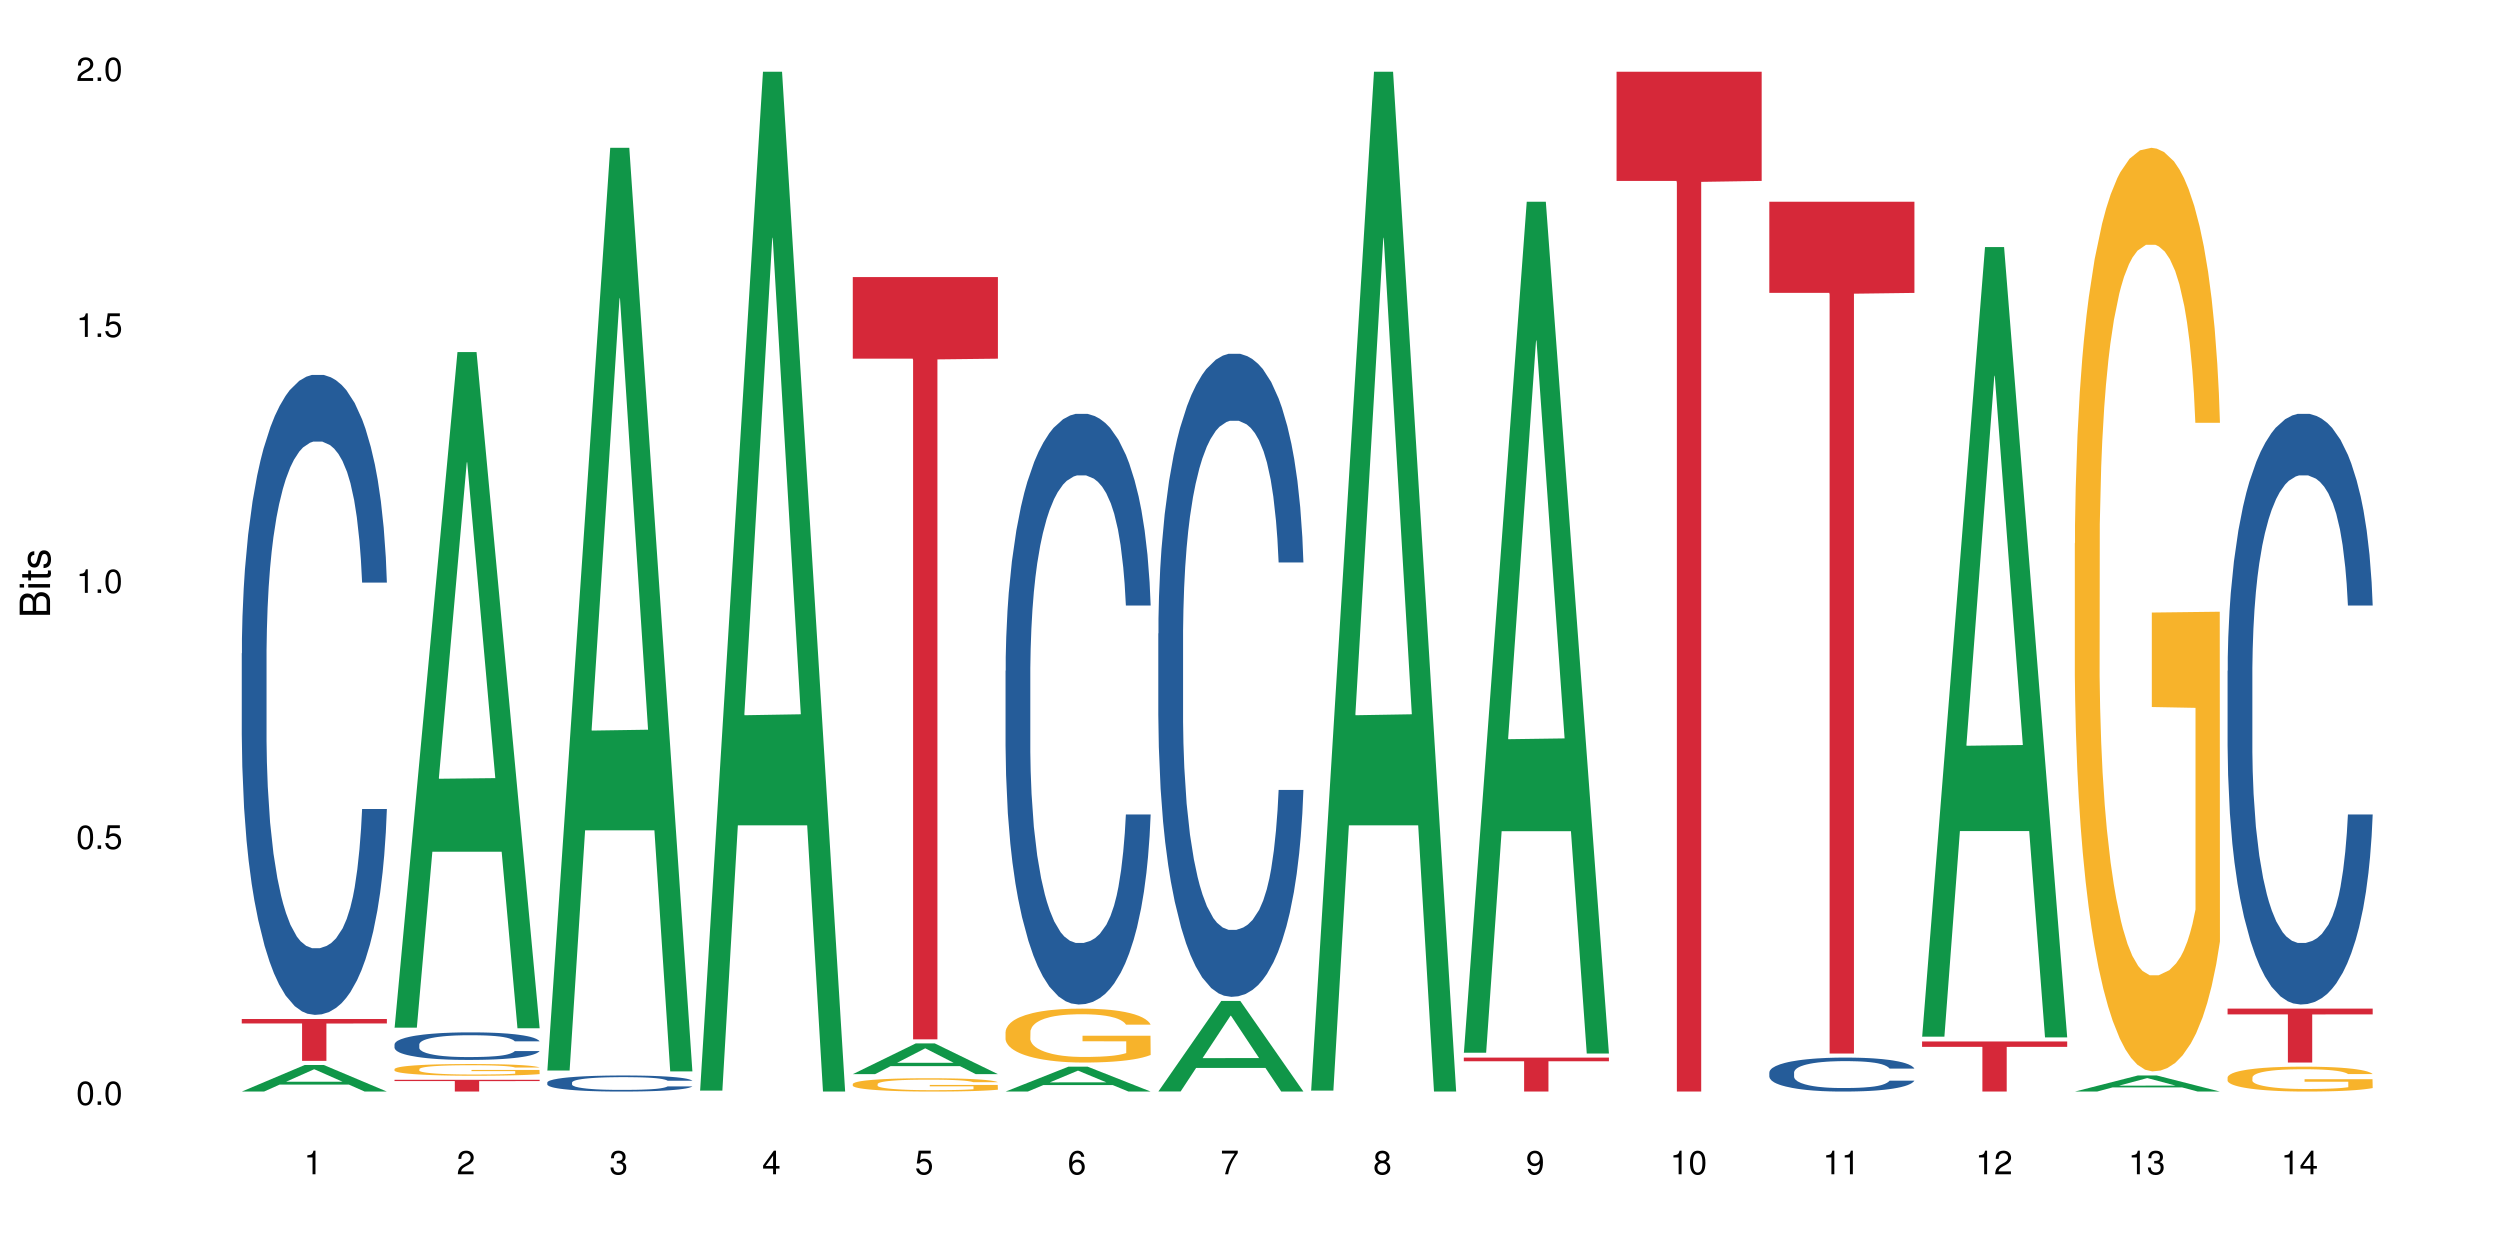 <?xml version="1.0" encoding="UTF-8"?>
<svg xmlns="http://www.w3.org/2000/svg" xmlns:xlink="http://www.w3.org/1999/xlink" width="720pt" height="360pt" viewBox="0 0 720 360" version="1.1">
<defs>
<g>
<symbol overflow="visible" id="glyph0-0">
<path style="stroke:none;" d=""/>
</symbol>
<symbol overflow="visible" id="glyph0-1">
<path style="stroke:none;" d="M 2.641 -6.797 C 2 -6.797 1.422 -6.531 1.078 -6.047 C 0.641 -5.453 0.406 -4.547 0.406 -3.297 C 0.406 -1 1.188 0.219 2.641 0.219 C 4.078 0.219 4.859 -1 4.859 -3.234 C 4.859 -4.562 4.656 -5.438 4.203 -6.047 C 3.844 -6.531 3.281 -6.797 2.641 -6.797 Z M 2.641 -6.047 C 3.547 -6.047 4 -5.125 4 -3.312 C 4 -1.375 3.562 -0.484 2.625 -0.484 C 1.734 -0.484 1.281 -1.422 1.281 -3.281 C 1.281 -5.141 1.734 -6.047 2.641 -6.047 Z M 2.641 -6.047 "/>
</symbol>
<symbol overflow="visible" id="glyph0-2">
<path style="stroke:none;" d="M 1.828 -1 L 0.828 -1 L 0.828 0 L 1.828 0 Z M 1.828 -1 "/>
</symbol>
<symbol overflow="visible" id="glyph0-3">
<path style="stroke:none;" d="M 4.562 -6.797 L 1.062 -6.797 L 0.547 -3.094 L 1.328 -3.094 C 1.719 -3.562 2.047 -3.734 2.578 -3.734 C 3.484 -3.734 4.062 -3.109 4.062 -2.094 C 4.062 -1.125 3.484 -0.531 2.578 -0.531 C 1.828 -0.531 1.375 -0.906 1.188 -1.672 L 0.328 -1.672 C 0.453 -1.109 0.547 -0.844 0.75 -0.594 C 1.125 -0.078 1.828 0.219 2.594 0.219 C 3.969 0.219 4.922 -0.781 4.922 -2.219 C 4.922 -3.562 4.031 -4.484 2.719 -4.484 C 2.25 -4.484 1.859 -4.359 1.469 -4.062 L 1.734 -5.969 L 4.562 -5.969 Z M 4.562 -6.797 "/>
</symbol>
<symbol overflow="visible" id="glyph0-4">
<path style="stroke:none;" d="M 2.484 -4.844 L 2.484 0 L 3.328 0 L 3.328 -6.797 L 2.766 -6.797 C 2.469 -5.75 2.281 -5.609 0.984 -5.453 L 0.984 -4.844 Z M 2.484 -4.844 "/>
</symbol>
<symbol overflow="visible" id="glyph0-5">
<path style="stroke:none;" d="M 4.859 -0.828 L 1.281 -0.828 C 1.359 -1.391 1.672 -1.75 2.5 -2.234 L 3.469 -2.75 C 4.406 -3.266 4.906 -3.969 4.906 -4.812 C 4.906 -5.375 4.672 -5.906 4.266 -6.266 C 3.859 -6.625 3.375 -6.797 2.719 -6.797 C 1.859 -6.797 1.219 -6.5 0.844 -5.922 C 0.609 -5.562 0.5 -5.125 0.484 -4.438 L 1.328 -4.438 C 1.359 -4.906 1.406 -5.188 1.531 -5.406 C 1.75 -5.812 2.188 -6.062 2.703 -6.062 C 3.469 -6.062 4.031 -5.516 4.031 -4.781 C 4.031 -4.25 3.719 -3.797 3.125 -3.438 L 2.234 -2.938 C 0.812 -2.141 0.406 -1.5 0.328 0 L 4.859 0 Z M 4.859 -0.828 "/>
</symbol>
<symbol overflow="visible" id="glyph0-6">
<path style="stroke:none;" d="M 2.125 -3.125 L 2.578 -3.125 C 3.516 -3.125 3.984 -2.703 3.984 -1.891 C 3.984 -1.031 3.469 -0.531 2.578 -0.531 C 1.656 -0.531 1.203 -0.984 1.156 -1.969 L 0.312 -1.969 C 0.344 -1.422 0.438 -1.078 0.609 -0.766 C 0.953 -0.109 1.625 0.219 2.547 0.219 C 3.953 0.219 4.859 -0.609 4.859 -1.906 C 4.859 -2.766 4.516 -3.25 3.703 -3.516 C 4.344 -3.766 4.656 -4.25 4.656 -4.938 C 4.656 -6.109 3.875 -6.797 2.578 -6.797 C 1.203 -6.797 0.484 -6.047 0.453 -4.609 L 1.297 -4.609 C 1.312 -5.016 1.344 -5.25 1.453 -5.453 C 1.641 -5.828 2.062 -6.062 2.594 -6.062 C 3.344 -6.062 3.797 -5.625 3.797 -4.906 C 3.797 -4.422 3.609 -4.141 3.25 -3.984 C 3.016 -3.891 2.719 -3.844 2.125 -3.844 Z M 2.125 -3.125 "/>
</symbol>
<symbol overflow="visible" id="glyph0-7">
<path style="stroke:none;" d="M 3.141 -1.625 L 3.141 0 L 3.984 0 L 3.984 -1.625 L 4.984 -1.625 L 4.984 -2.391 L 3.984 -2.391 L 3.984 -6.797 L 3.359 -6.797 L 0.266 -2.516 L 0.266 -1.625 Z M 3.141 -2.391 L 1 -2.391 L 3.141 -5.359 Z M 3.141 -2.391 "/>
</symbol>
<symbol overflow="visible" id="glyph0-8">
<path style="stroke:none;" d="M 4.781 -5.031 C 4.609 -6.141 3.891 -6.797 2.844 -6.797 C 2.094 -6.797 1.422 -6.438 1.031 -5.828 C 0.609 -5.172 0.406 -4.344 0.406 -3.094 C 0.406 -1.953 0.578 -1.234 0.984 -0.625 C 1.359 -0.078 1.953 0.219 2.703 0.219 C 3.984 0.219 4.922 -0.734 4.922 -2.078 C 4.922 -3.344 4.062 -4.234 2.844 -4.234 C 2.172 -4.234 1.641 -3.969 1.281 -3.469 C 1.281 -5.125 1.828 -6.047 2.797 -6.047 C 3.391 -6.047 3.797 -5.672 3.938 -5.031 Z M 2.734 -3.484 C 3.547 -3.484 4.062 -2.922 4.062 -2 C 4.062 -1.156 3.484 -0.531 2.703 -0.531 C 1.922 -0.531 1.328 -1.188 1.328 -2.047 C 1.328 -2.891 1.906 -3.484 2.734 -3.484 Z M 2.734 -3.484 "/>
</symbol>
<symbol overflow="visible" id="glyph0-9">
<path style="stroke:none;" d="M 4.984 -6.797 L 0.438 -6.797 L 0.438 -5.969 L 4.109 -5.969 C 2.5 -3.656 1.828 -2.234 1.328 0 L 2.219 0 C 2.594 -2.172 3.453 -4.047 4.984 -6.094 Z M 4.984 -6.797 "/>
</symbol>
<symbol overflow="visible" id="glyph0-10">
<path style="stroke:none;" d="M 3.75 -3.578 C 4.453 -4 4.688 -4.344 4.688 -4.984 C 4.688 -6.047 3.844 -6.797 2.641 -6.797 C 1.438 -6.797 0.594 -6.047 0.594 -4.984 C 0.594 -4.359 0.828 -4.016 1.516 -3.578 C 0.734 -3.203 0.359 -2.641 0.359 -1.891 C 0.359 -0.641 1.297 0.219 2.641 0.219 C 3.984 0.219 4.922 -0.641 4.922 -1.875 C 4.922 -2.641 4.531 -3.203 3.75 -3.578 Z M 2.641 -6.047 C 3.359 -6.047 3.812 -5.625 3.812 -4.969 C 3.812 -4.344 3.344 -3.922 2.641 -3.922 C 1.922 -3.922 1.453 -4.344 1.453 -4.984 C 1.453 -5.625 1.922 -6.047 2.641 -6.047 Z M 2.641 -3.203 C 3.484 -3.203 4.062 -2.672 4.062 -1.875 C 4.062 -1.062 3.484 -0.531 2.625 -0.531 C 1.797 -0.531 1.219 -1.078 1.219 -1.875 C 1.219 -2.672 1.797 -3.203 2.641 -3.203 Z M 2.641 -3.203 "/>
</symbol>
<symbol overflow="visible" id="glyph0-11">
<path style="stroke:none;" d="M 0.516 -1.547 C 0.672 -0.438 1.406 0.219 2.438 0.219 C 3.188 0.219 3.859 -0.141 4.266 -0.75 C 4.688 -1.406 4.891 -2.25 4.891 -3.484 C 4.891 -4.625 4.703 -5.359 4.312 -5.953 C 3.938 -6.5 3.344 -6.797 2.594 -6.797 C 1.297 -6.797 0.359 -5.844 0.359 -4.516 C 0.359 -3.25 1.234 -2.344 2.453 -2.344 C 3.094 -2.344 3.562 -2.578 4.016 -3.109 C 4 -1.453 3.469 -0.531 2.5 -0.531 C 1.906 -0.531 1.484 -0.906 1.359 -1.547 Z M 2.578 -6.062 C 3.375 -6.062 3.969 -5.406 3.969 -4.531 C 3.969 -3.688 3.375 -3.094 2.547 -3.094 C 1.734 -3.094 1.234 -3.672 1.234 -4.578 C 1.234 -5.438 1.797 -6.062 2.578 -6.062 Z M 2.578 -6.062 "/>
</symbol>
<symbol overflow="visible" id="glyph1-0">
<path style="stroke:none;" d=""/>
</symbol>
<symbol overflow="visible" id="glyph1-1">
<path style="stroke:none;" d="M 0 -0.953 L 0 -4.891 C 0 -5.719 -0.234 -6.344 -0.734 -6.797 C -1.188 -7.234 -1.812 -7.469 -2.5 -7.469 C -3.547 -7.469 -4.188 -7 -4.625 -5.875 C -4.984 -6.672 -5.641 -7.094 -6.531 -7.094 C -7.156 -7.094 -7.734 -6.859 -8.141 -6.391 C -8.562 -5.938 -8.75 -5.344 -8.75 -4.5 L -8.75 -0.953 Z M -4.984 -2.062 L -7.766 -2.062 L -7.766 -4.219 C -7.766 -4.844 -7.688 -5.203 -7.453 -5.5 C -7.219 -5.812 -6.859 -5.969 -6.375 -5.969 C -5.906 -5.969 -5.531 -5.812 -5.297 -5.5 C -5.062 -5.203 -4.984 -4.844 -4.984 -4.219 Z M -0.984 -2.062 L -4 -2.062 L -4 -4.781 C -4 -5.328 -3.859 -5.688 -3.578 -5.953 C -3.297 -6.219 -2.922 -6.359 -2.484 -6.359 C -2.062 -6.359 -1.688 -6.219 -1.406 -5.953 C -1.109 -5.688 -0.984 -5.328 -0.984 -4.781 Z M -0.984 -2.062 "/>
</symbol>
<symbol overflow="visible" id="glyph1-2">
<path style="stroke:none;" d="M -6.281 -1.797 L -6.281 -0.797 L 0 -0.797 L 0 -1.797 Z M -8.75 -1.797 L -8.75 -0.797 L -7.484 -0.797 L -7.484 -1.797 Z M -8.75 -1.797 "/>
</symbol>
<symbol overflow="visible" id="glyph1-3">
<path style="stroke:none;" d="M -6.281 -3.047 L -6.281 -2.016 L -8.016 -2.016 L -8.016 -1.016 L -6.281 -1.016 L -6.281 -0.172 L -5.469 -0.172 L -5.469 -1.016 L -0.719 -1.016 C -0.078 -1.016 0.281 -1.453 0.281 -2.234 C 0.281 -2.469 0.25 -2.719 0.188 -3.047 L -0.641 -3.047 C -0.609 -2.922 -0.594 -2.766 -0.594 -2.562 C -0.594 -2.141 -0.719 -2.016 -1.156 -2.016 L -5.469 -2.016 L -5.469 -3.047 Z M -6.281 -3.047 "/>
</symbol>
<symbol overflow="visible" id="glyph1-4">
<path style="stroke:none;" d="M -4.531 -5.25 C -5.766 -5.25 -6.469 -4.422 -6.469 -2.969 C -6.469 -1.516 -5.719 -0.562 -4.547 -0.562 C -3.562 -0.562 -3.094 -1.062 -2.734 -2.562 L -2.516 -3.484 C -2.344 -4.188 -2.094 -4.469 -1.625 -4.469 C -1.047 -4.469 -0.641 -3.875 -0.641 -3 C -0.641 -2.453 -0.797 -2 -1.062 -1.75 C -1.25 -1.594 -1.422 -1.531 -1.875 -1.469 L -1.875 -0.406 C -0.422 -0.453 0.281 -1.266 0.281 -2.922 C 0.281 -4.5 -0.5 -5.516 -1.719 -5.516 C -2.656 -5.516 -3.172 -4.984 -3.469 -3.734 L -3.703 -2.766 C -3.891 -1.953 -4.156 -1.609 -4.594 -1.609 C -5.172 -1.609 -5.547 -2.125 -5.547 -2.938 C -5.547 -3.75 -5.203 -4.172 -4.531 -4.203 Z M -4.531 -5.25 "/>
</symbol>
</g>
</defs>
<g id="surface24730">
<rect x="0" y="0" width="720" height="360" style="fill:rgb(100%,100%,100%);fill-opacity:1;stroke:none;"/>
<path style=" stroke:none;fill-rule:nonzero;fill:rgb(6.275%,58.824%,28.235%);fill-opacity:1;" d="M 69.629 314.363 L 69.676 314.355 L 87.758 306.719 L 93.25 306.719 L 111.422 314.371 L 105.039 314.371 L 100.484 312.371 L 80.523 312.371 L 76.059 314.363 L 69.629 314.363 L 82.445 311.547 L 98.652 311.539 L 90.57 307.969 L 90.48 307.961 L 90.391 307.98 L 82.398 311.539 L 82.445 311.547 Z M 69.629 314.363 "/>
<path style=" stroke:none;fill-rule:nonzero;fill:rgb(14.51%,36.078%,60%);fill-opacity:1;" d="M 69.629 188.172 L 69.68 188.004 L 69.68 183.961 L 69.832 177.559 L 70.191 169.473 L 70.547 163.914 L 71.465 153.973 L 72.738 144.371 L 74.062 136.957 L 75.031 132.578 L 75.898 129.207 L 77.887 122.973 L 79.16 119.773 L 80.535 116.91 L 82.219 114.043 L 83.441 112.359 L 86.195 109.664 L 88.234 108.484 L 89.812 107.98 L 93.227 107.98 L 95.266 108.652 L 96.746 109.496 L 98.375 110.844 L 99.75 112.359 L 102.148 116.066 L 104.289 120.781 L 105.258 123.48 L 106.785 128.703 L 107.957 133.754 L 108.773 138.137 L 109.691 144.371 L 110.504 151.949 L 111.117 160.543 L 111.422 167.789 L 104.289 167.789 L 103.93 161.047 L 103.523 155.824 L 102.758 148.918 L 101.992 144.031 L 100.922 139.148 L 99.957 135.945 L 98.629 132.746 L 97.457 130.723 L 96.234 129.207 L 95.062 128.195 L 92.82 127.184 L 90.219 127.184 L 89.254 127.523 L 87.266 128.871 L 86.195 130.051 L 84.664 132.406 L 83.594 134.598 L 82.32 137.969 L 81.453 140.832 L 80.383 145.211 L 79.617 149.086 L 78.754 154.645 L 78.242 158.859 L 77.785 163.574 L 77.375 169.137 L 77.07 175.031 L 76.867 181.266 L 76.766 187.328 L 76.766 213.441 L 76.867 219.508 L 77.121 226.586 L 77.785 236.859 L 78.754 245.789 L 79.875 252.867 L 80.945 257.922 L 81.555 260.277 L 82.371 262.973 L 83.645 266.344 L 85.48 269.715 L 86.551 271.062 L 88.184 272.41 L 89.863 273.082 L 92.105 273.082 L 94.094 272.41 L 95.418 271.566 L 96.797 270.219 L 98.68 267.355 L 99.852 264.66 L 100.871 261.457 L 101.637 258.258 L 102.148 255.562 L 102.91 250.34 L 103.523 244.609 L 103.98 238.715 L 104.289 232.984 L 111.422 232.984 L 111.117 239.727 L 110.66 246.297 L 110.199 251.18 L 109.484 257.078 L 108.672 262.301 L 107.5 268.195 L 106.531 272.07 L 105.258 276.285 L 104.082 279.484 L 102.809 282.348 L 100.922 285.719 L 99.699 287.402 L 98.375 288.918 L 96.797 290.266 L 94.809 291.445 L 92.668 292.121 L 90.68 292.289 L 88.539 291.953 L 86.957 291.277 L 84.867 289.762 L 82.27 286.73 L 80.383 283.527 L 78.906 280.328 L 77.633 276.957 L 76.203 272.41 L 74.371 264.996 L 73.25 259.27 L 72.484 254.551 L 71.617 247.98 L 71.004 242.082 L 70.293 232.648 L 69.781 220.688 L 69.629 211.422 Z M 69.629 188.172 "/>
<path style=" stroke:none;fill-rule:nonzero;fill:rgb(83.922%,15.686%,22.353%);fill-opacity:1;" d="M 69.629 293.469 L 111.422 293.469 L 111.422 294.762 L 94.004 294.773 L 94.004 305.539 L 86.996 305.539 L 86.996 294.781 L 86.895 294.762 L 69.629 294.762 Z M 69.629 293.469 "/>
<path style=" stroke:none;fill-rule:nonzero;fill:rgb(6.275%,58.824%,28.235%);fill-opacity:1;" d="M 113.621 295.961 L 113.668 295.781 L 131.75 101.398 L 137.242 101.398 L 155.418 296.145 L 149.031 296.145 L 144.477 245.309 L 124.52 245.309 L 120.051 295.961 L 113.621 295.961 L 126.438 224.281 L 142.645 224.098 L 134.562 133.219 L 134.477 133.035 L 134.387 133.582 L 126.395 224.098 L 126.438 224.281 Z M 113.621 295.961 "/>
<path style=" stroke:none;fill-rule:nonzero;fill:rgb(14.51%,36.078%,60%);fill-opacity:1;" d="M 113.621 300.777 L 113.672 300.77 L 113.672 300.594 L 113.828 300.32 L 114.184 299.973 L 114.539 299.73 L 115.457 299.305 L 116.73 298.891 L 118.059 298.57 L 119.023 298.383 L 119.891 298.238 L 121.879 297.969 L 123.152 297.832 L 124.531 297.711 L 126.211 297.586 L 127.434 297.512 L 130.188 297.398 L 132.227 297.348 L 133.805 297.324 L 137.223 297.324 L 139.258 297.355 L 140.738 297.391 L 142.367 297.449 L 143.746 297.512 L 146.141 297.672 L 148.281 297.875 L 149.25 297.992 L 150.777 298.215 L 151.949 298.434 L 152.766 298.621 L 153.684 298.891 L 154.5 299.219 L 155.109 299.586 L 155.418 299.898 L 148.281 299.898 L 147.926 299.609 L 147.516 299.383 L 146.75 299.086 L 145.988 298.875 L 144.918 298.668 L 143.949 298.527 L 142.625 298.391 L 141.453 298.305 L 140.227 298.238 L 139.055 298.195 L 136.812 298.152 L 134.215 298.152 L 133.246 298.164 L 131.258 298.223 L 130.188 298.273 L 128.66 298.375 L 127.59 298.469 L 126.312 298.617 L 125.449 298.738 L 124.379 298.926 L 123.613 299.094 L 122.746 299.332 L 122.234 299.516 L 121.777 299.719 L 121.371 299.957 L 121.062 300.211 L 120.859 300.48 L 120.758 300.738 L 120.758 301.863 L 120.859 302.125 L 121.113 302.43 L 121.777 302.871 L 122.746 303.258 L 123.867 303.562 L 124.938 303.777 L 125.551 303.879 L 126.363 303.996 L 127.641 304.141 L 129.473 304.285 L 130.543 304.344 L 132.176 304.402 L 133.855 304.43 L 136.098 304.43 L 138.086 304.402 L 139.414 304.367 L 140.789 304.309 L 142.676 304.184 L 143.848 304.07 L 144.867 303.93 L 145.629 303.793 L 146.141 303.676 L 146.906 303.453 L 147.516 303.207 L 147.977 302.953 L 148.281 302.707 L 155.418 302.707 L 155.109 302.996 L 154.652 303.277 L 154.191 303.488 L 153.48 303.742 L 152.664 303.969 L 151.492 304.223 L 150.523 304.387 L 149.25 304.57 L 148.078 304.707 L 146.805 304.828 L 144.918 304.977 L 143.695 305.047 L 142.367 305.113 L 140.789 305.172 L 138.801 305.223 L 136.66 305.25 L 134.672 305.258 L 132.531 305.242 L 130.953 305.215 L 128.863 305.148 L 126.262 305.02 L 124.379 304.879 L 122.898 304.742 L 121.625 304.598 L 120.199 304.402 L 118.363 304.082 L 117.242 303.836 L 116.477 303.633 L 115.609 303.352 L 115 303.098 L 114.285 302.691 L 113.777 302.176 L 113.621 301.777 Z M 113.621 300.777 "/>
<path style=" stroke:none;fill-rule:nonzero;fill:rgb(96.863%,70.196%,16.863%);fill-opacity:1;" d="M 113.621 307.883 L 113.672 307.879 L 113.672 307.82 L 113.879 307.68 L 114.387 307.488 L 115.051 307.332 L 115.762 307.207 L 116.223 307.145 L 116.988 307.051 L 117.648 306.984 L 119.332 306.844 L 121.473 306.715 L 122.645 306.66 L 123.969 306.605 L 125.855 306.547 L 126.723 306.527 L 129.371 306.477 L 132.379 306.445 L 135.691 306.438 L 137.223 306.441 L 139.312 306.453 L 142.164 306.488 L 143.797 306.52 L 145.07 306.547 L 146.395 306.59 L 148.027 306.648 L 149.555 306.723 L 150.777 306.797 L 152 306.891 L 153.02 306.988 L 153.887 307.098 L 154.652 307.227 L 155.109 307.336 L 155.418 307.441 L 148.332 307.441 L 147.926 307.336 L 147.465 307.25 L 146.699 307.148 L 145.938 307.074 L 145.172 307.016 L 143.746 306.938 L 142.523 306.887 L 140.992 306.844 L 139.516 306.816 L 137.832 306.797 L 136.812 306.793 L 134.113 306.793 L 131.664 306.812 L 130.238 306.84 L 129.219 306.863 L 127.793 306.91 L 126.926 306.945 L 126.414 306.973 L 124.887 307.066 L 123.867 307.152 L 123.305 307.211 L 122.594 307.305 L 122.082 307.387 L 121.523 307.512 L 121.219 307.602 L 120.809 307.812 L 120.758 308.367 L 120.91 308.484 L 121.219 308.613 L 121.625 308.723 L 122.234 308.84 L 122.848 308.93 L 123.918 309.051 L 124.836 309.129 L 125.551 309.184 L 126.926 309.266 L 127.484 309.293 L 128.812 309.348 L 130.188 309.391 L 131.871 309.43 L 133.145 309.449 L 135.184 309.461 L 137.781 309.461 L 140.84 309.445 L 142.777 309.418 L 144.102 309.395 L 144.969 309.375 L 146.039 309.34 L 146.805 309.309 L 147.516 309.273 L 148.383 309.223 L 148.383 308.484 L 135.793 308.48 L 135.793 308.137 L 155.367 308.133 L 155.418 309.34 L 154.348 309.422 L 153.02 309.504 L 151.746 309.566 L 150.422 309.617 L 148.535 309.676 L 147.008 309.711 L 144.664 309.754 L 142.523 309.785 L 140.277 309.801 L 138.293 309.812 L 135.945 309.812 L 133.855 309.809 L 131.613 309.789 L 129.832 309.766 L 128.199 309.734 L 126.57 309.695 L 124.531 309.629 L 123.203 309.578 L 121.828 309.512 L 120.453 309.434 L 119.23 309.352 L 118.414 309.285 L 117.598 309.215 L 116.73 309.121 L 115.918 309.016 L 115.305 308.922 L 114.742 308.812 L 114.336 308.711 L 113.93 308.57 L 113.727 308.461 L 113.621 308.363 Z M 113.621 307.883 "/>
<path style=" stroke:none;fill-rule:nonzero;fill:rgb(83.922%,15.686%,22.353%);fill-opacity:1;" d="M 113.621 310.992 L 155.418 310.992 L 155.418 311.355 L 138 311.359 L 138 314.371 L 130.988 314.371 L 130.988 311.363 L 130.887 311.355 L 113.621 311.355 Z M 113.621 310.992 "/>
<path style=" stroke:none;fill-rule:nonzero;fill:rgb(6.275%,58.824%,28.235%);fill-opacity:1;" d="M 157.617 308.312 L 157.66 308.062 L 175.746 42.566 L 181.238 42.566 L 199.41 308.562 L 193.023 308.562 L 188.469 239.129 L 168.512 239.129 L 164.047 308.312 L 157.617 308.312 L 170.43 210.406 L 186.641 210.156 L 178.559 86.023 L 178.469 85.773 L 178.379 86.523 L 170.387 210.156 L 170.43 210.406 Z M 157.617 308.312 "/>
<path style=" stroke:none;fill-rule:nonzero;fill:rgb(14.51%,36.078%,60%);fill-opacity:1;" d="M 157.617 311.758 L 157.668 311.75 L 157.668 311.648 L 157.82 311.488 L 158.176 311.285 L 158.535 311.148 L 159.449 310.898 L 160.727 310.656 L 162.051 310.469 L 163.02 310.359 L 163.887 310.273 L 165.871 310.117 L 167.148 310.039 L 168.523 309.965 L 170.207 309.895 L 171.43 309.852 L 174.18 309.785 L 176.219 309.754 L 177.801 309.742 L 181.215 309.742 L 183.254 309.758 L 184.73 309.781 L 186.363 309.812 L 187.738 309.852 L 190.133 309.945 L 192.273 310.062 L 193.242 310.133 L 194.773 310.262 L 195.945 310.391 L 196.758 310.5 L 197.676 310.656 L 198.492 310.848 L 199.105 311.062 L 199.41 311.242 L 192.273 311.242 L 191.918 311.074 L 191.512 310.945 L 190.746 310.77 L 189.98 310.648 L 188.91 310.523 L 187.941 310.445 L 186.617 310.363 L 185.445 310.312 L 184.223 310.273 L 183.051 310.25 L 180.805 310.223 L 178.207 310.223 L 177.238 310.234 L 175.25 310.266 L 174.18 310.297 L 172.652 310.355 L 171.582 310.41 L 170.309 310.496 L 169.441 310.566 L 168.371 310.676 L 167.605 310.773 L 166.738 310.914 L 166.23 311.02 L 165.77 311.137 L 165.363 311.277 L 165.059 311.426 L 164.855 311.582 L 164.75 311.734 L 164.75 312.391 L 164.855 312.543 L 165.109 312.719 L 165.77 312.98 L 166.738 313.203 L 167.859 313.379 L 168.93 313.508 L 169.543 313.566 L 170.359 313.633 L 171.633 313.719 L 173.469 313.805 L 174.539 313.836 L 176.168 313.871 L 177.852 313.887 L 180.094 313.887 L 182.082 313.871 L 183.406 313.852 L 184.781 313.816 L 186.668 313.746 L 187.84 313.676 L 188.859 313.598 L 189.625 313.516 L 190.133 313.449 L 190.898 313.316 L 191.512 313.172 L 191.969 313.023 L 192.273 312.883 L 199.41 312.883 L 199.105 313.051 L 198.645 313.215 L 198.188 313.34 L 197.473 313.488 L 196.656 313.617 L 195.484 313.766 L 194.516 313.863 L 193.242 313.969 L 192.07 314.051 L 190.797 314.121 L 188.91 314.207 L 187.688 314.246 L 186.363 314.285 L 184.781 314.32 L 182.793 314.348 L 180.652 314.367 L 178.664 314.371 L 176.523 314.363 L 174.945 314.344 L 172.855 314.309 L 170.258 314.23 L 168.371 314.152 L 166.891 314.07 L 165.617 313.984 L 164.191 313.871 L 162.355 313.684 L 161.234 313.543 L 160.469 313.422 L 159.605 313.258 L 158.992 313.109 L 158.277 312.871 L 157.77 312.574 L 157.617 312.34 Z M 157.617 311.758 "/>
<path style=" stroke:none;fill-rule:nonzero;fill:rgb(6.275%,58.824%,28.235%);fill-opacity:1;" d="M 201.609 314.094 L 201.652 313.82 L 219.738 20.664 L 225.23 20.664 L 243.402 314.371 L 237.02 314.371 L 232.465 237.703 L 212.504 237.703 L 208.039 314.094 L 201.609 314.094 L 214.426 205.988 L 230.633 205.711 L 222.551 68.648 L 222.461 68.375 L 222.371 69.199 L 214.379 205.711 L 214.426 205.988 Z M 201.609 314.094 "/>
<path style=" stroke:none;fill-rule:nonzero;fill:rgb(6.275%,58.824%,28.235%);fill-opacity:1;" d="M 245.602 309.348 L 245.648 309.34 L 263.73 300.504 L 269.223 300.504 L 287.398 309.355 L 281.012 309.355 L 276.457 307.043 L 256.496 307.043 L 252.031 309.348 L 245.602 309.348 L 258.418 306.09 L 274.625 306.078 L 266.543 301.949 L 266.457 301.941 L 266.367 301.965 L 258.375 306.078 L 258.418 306.09 Z M 245.602 309.348 "/>
<path style=" stroke:none;fill-rule:nonzero;fill:rgb(96.863%,70.196%,16.863%);fill-opacity:1;" d="M 245.602 312.176 L 245.652 312.176 L 245.652 312.105 L 245.859 311.945 L 246.367 311.73 L 247.031 311.551 L 247.742 311.41 L 248.203 311.336 L 248.965 311.23 L 249.629 311.156 L 251.312 310.996 L 253.453 310.848 L 254.625 310.785 L 255.949 310.727 L 257.836 310.66 L 258.703 310.637 L 261.352 310.578 L 264.359 310.543 L 267.672 310.535 L 269.199 310.539 L 271.289 310.551 L 274.145 310.59 L 275.777 310.625 L 277.051 310.66 L 278.375 310.707 L 280.008 310.777 L 281.535 310.859 L 282.758 310.945 L 283.98 311.051 L 285 311.16 L 285.867 311.285 L 286.633 311.43 L 287.09 311.555 L 287.398 311.676 L 280.312 311.676 L 279.906 311.555 L 279.445 311.461 L 278.68 311.344 L 277.918 311.258 L 277.152 311.191 L 275.727 311.102 L 274.5 311.047 L 272.973 310.996 L 271.496 310.965 L 269.812 310.945 L 268.793 310.938 L 266.094 310.938 L 263.645 310.961 L 262.219 310.988 L 261.199 311.02 L 259.773 311.07 L 258.906 311.113 L 258.395 311.141 L 256.867 311.25 L 255.848 311.348 L 255.285 311.414 L 254.574 311.52 L 254.062 311.613 L 253.504 311.754 L 253.195 311.859 L 252.789 312.098 L 252.738 312.727 L 252.891 312.859 L 253.195 313.004 L 253.605 313.129 L 254.215 313.262 L 254.828 313.363 L 255.898 313.5 L 256.816 313.594 L 257.531 313.652 L 258.906 313.746 L 259.465 313.777 L 260.793 313.84 L 262.168 313.891 L 263.848 313.934 L 265.125 313.953 L 267.164 313.973 L 269.762 313.973 L 272.82 313.949 L 274.758 313.922 L 276.082 313.895 L 276.949 313.871 L 278.02 313.832 L 278.781 313.797 L 279.496 313.758 L 280.363 313.699 L 280.363 312.859 L 267.773 312.855 L 267.773 312.465 L 287.344 312.461 L 287.398 313.832 L 286.328 313.926 L 285 314.016 L 283.727 314.086 L 282.402 314.145 L 280.516 314.215 L 278.988 314.254 L 276.641 314.305 L 274.5 314.336 L 272.258 314.355 L 270.27 314.367 L 267.926 314.371 L 265.836 314.363 L 263.594 314.344 L 261.812 314.316 L 260.18 314.281 L 258.547 314.234 L 256.512 314.16 L 255.184 314.102 L 253.809 314.027 L 252.434 313.941 L 251.211 313.844 L 250.395 313.773 L 249.578 313.688 L 248.711 313.582 L 247.895 313.465 L 247.285 313.355 L 246.723 313.23 L 246.316 313.117 L 245.91 312.957 L 245.703 312.832 L 245.602 312.723 Z M 245.602 312.176 "/>
<path style=" stroke:none;fill-rule:nonzero;fill:rgb(83.922%,15.686%,22.353%);fill-opacity:1;" d="M 245.602 79.801 L 287.398 79.801 L 287.398 103.297 L 269.977 103.504 L 269.977 299.324 L 262.969 299.324 L 262.969 103.711 L 262.867 103.297 L 245.602 103.297 Z M 245.602 79.801 "/>
<path style=" stroke:none;fill-rule:nonzero;fill:rgb(6.275%,58.824%,28.235%);fill-opacity:1;" d="M 289.598 314.363 L 289.641 314.355 L 307.727 307.195 L 313.219 307.195 L 331.391 314.371 L 325.004 314.371 L 320.449 312.496 L 300.492 312.496 L 296.027 314.363 L 289.598 314.363 L 302.41 311.723 L 318.621 311.715 L 310.539 308.367 L 310.449 308.359 L 310.359 308.379 L 302.367 311.715 L 302.41 311.723 Z M 289.598 314.363 "/>
<path style=" stroke:none;fill-rule:nonzero;fill:rgb(14.51%,36.078%,60%);fill-opacity:1;" d="M 289.598 193.203 L 289.648 193.051 L 289.648 189.316 L 289.801 183.406 L 290.156 175.945 L 290.516 170.812 L 291.43 161.637 L 292.707 152.773 L 294.031 145.934 L 295 141.891 L 295.867 138.781 L 297.852 133.027 L 299.129 130.07 L 300.504 127.43 L 302.184 124.785 L 303.41 123.23 L 306.16 120.742 L 308.199 119.652 L 309.781 119.188 L 313.195 119.188 L 315.234 119.809 L 316.711 120.586 L 318.344 121.832 L 319.719 123.23 L 322.113 126.652 L 324.254 131.004 L 325.223 133.492 L 326.75 138.312 L 327.926 142.977 L 328.738 147.02 L 329.656 152.773 L 330.473 159.773 L 331.086 167.703 L 331.391 174.391 L 324.254 174.391 L 323.898 168.168 L 323.488 163.348 L 322.727 156.973 L 321.961 152.465 L 320.891 147.953 L 319.922 145 L 318.598 142.047 L 317.426 140.18 L 316.203 138.781 L 315.027 137.848 L 312.785 136.914 L 310.188 136.914 L 309.219 137.227 L 307.23 138.469 L 306.16 139.559 L 304.633 141.734 L 303.562 143.754 L 302.289 146.867 L 301.422 149.508 L 300.352 153.551 L 299.586 157.129 L 298.719 162.262 L 298.211 166.148 L 297.75 170.5 L 297.344 175.633 L 297.039 181.074 L 296.832 186.828 L 296.73 192.426 L 296.73 216.531 L 296.832 222.129 L 297.09 228.66 L 297.75 238.145 L 298.719 246.387 L 299.84 252.918 L 300.91 257.582 L 301.523 259.758 L 302.34 262.246 L 303.613 265.355 L 305.449 268.465 L 306.52 269.711 L 308.148 270.953 L 309.832 271.574 L 312.074 271.574 L 314.062 270.953 L 315.387 270.176 L 316.762 268.934 L 318.648 266.289 L 319.82 263.801 L 320.84 260.848 L 321.605 257.891 L 322.113 255.402 L 322.879 250.582 L 323.488 245.297 L 323.949 239.855 L 324.254 234.566 L 331.391 234.566 L 331.086 240.789 L 330.625 246.852 L 330.168 251.359 L 329.453 256.805 L 328.637 261.625 L 327.465 267.066 L 326.496 270.645 L 325.223 274.531 L 324.051 277.484 L 322.777 280.129 L 320.891 283.238 L 319.668 284.793 L 318.344 286.191 L 316.762 287.438 L 314.773 288.527 L 312.633 289.148 L 310.645 289.305 L 308.504 288.992 L 306.926 288.371 L 304.836 286.969 L 302.234 284.172 L 300.352 281.219 L 298.871 278.262 L 297.598 275.152 L 296.172 270.953 L 294.336 264.113 L 293.215 258.824 L 292.449 254.473 L 291.586 248.406 L 290.973 242.965 L 290.258 234.258 L 289.75 223.215 L 289.598 214.664 Z M 289.598 193.203 "/>
<path style=" stroke:none;fill-rule:nonzero;fill:rgb(96.863%,70.196%,16.863%);fill-opacity:1;" d="M 289.598 297.137 L 289.648 297.121 L 289.648 296.836 L 289.852 296.199 L 290.359 295.32 L 291.023 294.598 L 291.738 294.027 L 292.195 293.73 L 292.961 293.305 L 293.621 292.992 L 295.305 292.355 L 297.445 291.758 L 298.617 291.504 L 299.941 291.262 L 301.828 290.992 L 302.695 290.895 L 305.344 290.668 L 308.352 290.523 L 311.664 290.484 L 313.195 290.496 L 315.285 290.555 L 318.137 290.711 L 319.77 290.852 L 321.043 290.992 L 322.367 291.176 L 324 291.461 L 325.527 291.801 L 326.75 292.141 L 327.977 292.566 L 328.996 293.023 L 329.859 293.52 L 330.625 294.113 L 331.086 294.609 L 331.391 295.105 L 324.305 295.105 L 323.898 294.609 L 323.438 294.227 L 322.676 293.758 L 321.91 293.418 L 321.145 293.148 L 319.719 292.781 L 318.496 292.555 L 316.965 292.355 L 315.488 292.227 L 313.805 292.141 L 312.785 292.113 L 310.086 292.113 L 307.641 292.215 L 306.211 292.328 L 305.191 292.441 L 303.766 292.652 L 302.898 292.824 L 302.391 292.938 L 300.859 293.375 L 299.84 293.773 L 299.281 294.043 L 298.566 294.469 L 298.059 294.852 L 297.496 295.418 L 297.191 295.844 L 296.781 296.809 L 296.73 299.363 L 296.883 299.902 L 297.191 300.484 L 297.598 300.992 L 298.211 301.531 L 298.82 301.945 L 299.891 302.496 L 300.809 302.867 L 301.523 303.105 L 302.898 303.488 L 303.461 303.617 L 304.785 303.871 L 306.16 304.07 L 307.844 304.242 L 309.117 304.328 L 311.156 304.398 L 313.754 304.398 L 316.812 304.312 L 318.75 304.199 L 320.074 304.086 L 320.941 303.988 L 322.012 303.832 L 322.777 303.688 L 323.488 303.531 L 324.355 303.293 L 324.355 299.902 L 311.766 299.887 L 311.766 298.297 L 331.34 298.285 L 331.391 303.832 L 330.32 304.215 L 328.996 304.582 L 327.719 304.867 L 326.395 305.105 L 324.508 305.375 L 322.98 305.547 L 320.637 305.746 L 318.496 305.871 L 316.254 305.957 L 314.266 306 L 311.922 306.016 L 309.832 305.988 L 307.59 305.902 L 305.805 305.789 L 304.172 305.645 L 302.543 305.461 L 300.504 305.164 L 299.18 304.922 L 297.801 304.625 L 296.426 304.27 L 295.203 303.887 L 294.387 303.59 L 293.57 303.25 L 292.707 302.824 L 291.891 302.34 L 291.277 301.902 L 290.719 301.406 L 290.309 300.938 L 289.902 300.297 L 289.699 299.789 L 289.598 299.348 Z M 289.598 297.137 "/>
<path style=" stroke:none;fill-rule:nonzero;fill:rgb(6.275%,58.824%,28.235%);fill-opacity:1;" d="M 333.59 314.348 L 333.633 314.32 L 351.719 288.277 L 357.211 288.277 L 375.383 314.371 L 369 314.371 L 364.445 307.559 L 344.484 307.559 L 340.02 314.348 L 333.59 314.348 L 346.406 304.742 L 362.613 304.719 L 354.531 292.539 L 354.441 292.516 L 354.352 292.59 L 346.359 304.719 L 346.406 304.742 Z M 333.59 314.348 "/>
<path style=" stroke:none;fill-rule:nonzero;fill:rgb(14.51%,36.078%,60%);fill-opacity:1;" d="M 333.59 182.48 L 333.641 182.312 L 333.641 178.25 L 333.793 171.816 L 334.148 163.691 L 334.508 158.105 L 335.426 148.117 L 336.699 138.469 L 338.023 131.02 L 338.992 126.617 L 339.859 123.23 L 341.848 116.969 L 343.121 113.75 L 344.496 110.875 L 346.18 107.996 L 347.402 106.305 L 350.152 103.594 L 352.191 102.41 L 353.773 101.902 L 357.188 101.902 L 359.227 102.578 L 360.703 103.426 L 362.336 104.781 L 363.711 106.305 L 366.105 110.027 L 368.246 114.766 L 369.215 117.477 L 370.746 122.723 L 371.918 127.801 L 372.734 132.203 L 373.652 138.469 L 374.465 146.086 L 375.078 154.719 L 375.383 161.996 L 368.246 161.996 L 367.891 155.227 L 367.484 149.977 L 366.719 143.039 L 365.953 138.129 L 364.883 133.219 L 363.914 130.004 L 362.59 126.785 L 361.418 124.754 L 360.195 123.23 L 359.023 122.215 L 356.781 121.199 L 354.18 121.199 L 353.211 121.539 L 351.223 122.895 L 350.152 124.078 L 348.625 126.449 L 347.555 128.648 L 346.281 132.035 L 345.414 134.91 L 344.344 139.312 L 343.578 143.207 L 342.715 148.793 L 342.203 153.023 L 341.746 157.766 L 341.336 163.352 L 341.031 169.277 L 340.828 175.539 L 340.727 181.633 L 340.727 207.871 L 340.828 213.965 L 341.082 221.078 L 341.746 231.402 L 342.715 240.375 L 343.836 247.484 L 344.906 252.562 L 345.516 254.934 L 346.332 257.641 L 347.605 261.027 L 349.441 264.414 L 350.512 265.766 L 352.141 267.121 L 353.824 267.797 L 356.066 267.797 L 358.055 267.121 L 359.379 266.273 L 360.754 264.922 L 362.641 262.043 L 363.812 259.336 L 364.832 256.117 L 365.598 252.902 L 366.105 250.191 L 366.871 244.945 L 367.484 239.191 L 367.941 233.266 L 368.246 227.508 L 375.383 227.508 L 375.078 234.281 L 374.617 240.883 L 374.16 245.793 L 373.445 251.715 L 372.633 256.965 L 371.457 262.891 L 370.492 266.781 L 369.215 271.016 L 368.043 274.23 L 366.77 277.109 L 364.883 280.496 L 363.66 282.188 L 362.336 283.711 L 360.754 285.066 L 358.77 286.25 L 356.629 286.926 L 354.641 287.098 L 352.5 286.758 L 350.918 286.082 L 348.828 284.559 L 346.23 281.512 L 344.344 278.293 L 342.867 275.078 L 341.59 271.691 L 340.164 267.121 L 338.328 259.672 L 337.207 253.918 L 336.445 249.176 L 335.578 242.574 L 334.965 236.652 L 334.254 227.172 L 333.742 215.152 L 333.59 205.84 Z M 333.59 182.48 "/>
<path style=" stroke:none;fill-rule:nonzero;fill:rgb(6.275%,58.824%,28.235%);fill-opacity:1;" d="M 377.582 314.094 L 377.629 313.82 L 395.711 20.664 L 401.203 20.664 L 419.375 314.371 L 412.992 314.371 L 408.438 237.703 L 388.477 237.703 L 384.012 314.094 L 377.582 314.094 L 390.398 205.988 L 406.605 205.711 L 398.523 68.648 L 398.434 68.375 L 398.348 69.199 L 390.352 205.711 L 390.398 205.988 Z M 377.582 314.094 "/>
<path style=" stroke:none;fill-rule:nonzero;fill:rgb(6.275%,58.824%,28.235%);fill-opacity:1;" d="M 421.578 303.184 L 421.621 302.953 L 439.703 58.098 L 445.195 58.098 L 463.371 303.414 L 456.984 303.414 L 452.43 239.379 L 432.473 239.379 L 428.008 303.184 L 421.578 303.184 L 434.391 212.891 L 450.602 212.66 L 442.52 98.176 L 442.43 97.945 L 442.34 98.637 L 434.348 212.66 L 434.391 212.891 Z M 421.578 303.184 "/>
<path style=" stroke:none;fill-rule:nonzero;fill:rgb(83.922%,15.686%,22.353%);fill-opacity:1;" d="M 421.578 304.594 L 463.371 304.594 L 463.371 305.641 L 445.953 305.648 L 445.953 314.371 L 438.945 314.371 L 438.945 305.66 L 438.844 305.641 L 421.578 305.641 Z M 421.578 304.594 "/>
<path style=" stroke:none;fill-rule:nonzero;fill:rgb(83.922%,15.686%,22.353%);fill-opacity:1;" d="M 465.57 20.664 L 507.363 20.664 L 507.363 52.102 L 489.945 52.379 L 489.945 314.371 L 482.938 314.371 L 482.938 52.652 L 482.836 52.102 L 465.57 52.102 Z M 465.57 20.664 "/>
<path style=" stroke:none;fill-rule:nonzero;fill:rgb(14.51%,36.078%,60%);fill-opacity:1;" d="M 509.562 308.848 L 509.613 308.84 L 509.613 308.625 L 509.766 308.285 L 510.125 307.855 L 510.48 307.562 L 511.398 307.035 L 512.672 306.523 L 513.996 306.133 L 514.965 305.898 L 515.832 305.719 L 517.82 305.391 L 519.094 305.219 L 520.469 305.066 L 522.152 304.918 L 523.375 304.828 L 526.129 304.684 L 528.168 304.621 L 529.746 304.594 L 533.16 304.594 L 535.199 304.629 L 536.68 304.676 L 538.309 304.746 L 539.684 304.828 L 542.082 305.023 L 544.223 305.273 L 545.191 305.418 L 546.719 305.695 L 547.891 305.961 L 548.707 306.195 L 549.625 306.523 L 550.441 306.926 L 551.051 307.383 L 551.355 307.766 L 544.223 307.766 L 543.863 307.41 L 543.457 307.133 L 542.691 306.766 L 541.93 306.508 L 540.859 306.246 L 539.891 306.078 L 538.562 305.91 L 537.391 305.801 L 536.168 305.719 L 534.996 305.668 L 532.754 305.613 L 530.152 305.613 L 529.188 305.633 L 527.199 305.703 L 526.129 305.766 L 524.598 305.891 L 523.527 306.008 L 522.254 306.184 L 521.387 306.336 L 520.316 306.57 L 519.555 306.773 L 518.688 307.07 L 518.176 307.293 L 517.719 307.543 L 517.309 307.84 L 517.004 308.152 L 516.801 308.48 L 516.699 308.805 L 516.699 310.188 L 516.801 310.512 L 517.055 310.887 L 517.719 311.43 L 518.688 311.906 L 519.809 312.281 L 520.879 312.547 L 521.488 312.672 L 522.305 312.816 L 523.578 312.996 L 525.414 313.172 L 526.484 313.246 L 528.117 313.316 L 529.797 313.352 L 532.039 313.352 L 534.027 313.316 L 535.352 313.273 L 536.73 313.199 L 538.613 313.047 L 539.789 312.906 L 540.805 312.734 L 541.57 312.566 L 542.082 312.422 L 542.844 312.145 L 543.457 311.84 L 543.914 311.527 L 544.223 311.227 L 551.355 311.227 L 551.051 311.582 L 550.594 311.93 L 550.133 312.191 L 549.422 312.504 L 548.605 312.781 L 547.434 313.094 L 546.465 313.297 L 545.191 313.523 L 544.016 313.691 L 542.742 313.844 L 540.859 314.023 L 539.633 314.113 L 538.309 314.191 L 536.73 314.262 L 534.742 314.324 L 532.602 314.363 L 530.613 314.371 L 528.473 314.352 L 526.891 314.316 L 524.801 314.238 L 522.203 314.074 L 520.316 313.906 L 518.84 313.734 L 517.566 313.559 L 516.137 313.316 L 514.305 312.922 L 513.184 312.621 L 512.418 312.367 L 511.551 312.02 L 510.938 311.707 L 510.227 311.207 L 509.715 310.574 L 509.562 310.082 Z M 509.562 308.848 "/>
<path style=" stroke:none;fill-rule:nonzero;fill:rgb(83.922%,15.686%,22.353%);fill-opacity:1;" d="M 509.562 58.098 L 551.355 58.098 L 551.355 84.355 L 533.938 84.586 L 533.938 303.414 L 526.93 303.414 L 526.93 84.816 L 526.828 84.355 L 509.562 84.355 Z M 509.562 58.098 "/>
<path style=" stroke:none;fill-rule:nonzero;fill:rgb(6.275%,58.824%,28.235%);fill-opacity:1;" d="M 553.555 298.559 L 553.602 298.344 L 571.684 71.156 L 577.176 71.156 L 595.352 298.77 L 588.965 298.77 L 584.41 239.355 L 564.453 239.355 L 559.988 298.559 L 553.555 298.559 L 566.371 214.777 L 582.578 214.566 L 574.5 108.344 L 574.41 108.133 L 574.32 108.773 L 566.328 214.566 L 566.371 214.777 Z M 553.555 298.559 "/>
<path style=" stroke:none;fill-rule:nonzero;fill:rgb(83.922%,15.686%,22.353%);fill-opacity:1;" d="M 553.555 299.949 L 595.352 299.949 L 595.352 301.496 L 577.934 301.508 L 577.934 314.371 L 570.926 314.371 L 570.926 301.52 L 570.824 301.496 L 553.555 301.496 Z M 553.555 299.949 "/>
<path style=" stroke:none;fill-rule:nonzero;fill:rgb(6.275%,58.824%,28.235%);fill-opacity:1;" d="M 597.551 314.367 L 597.594 314.363 L 615.68 309.742 L 621.172 309.742 L 639.344 314.371 L 632.957 314.371 L 628.402 313.164 L 608.445 313.164 L 603.98 314.367 L 597.551 314.367 L 610.363 312.664 L 626.574 312.66 L 618.492 310.5 L 618.402 310.492 L 618.312 310.508 L 610.32 312.66 L 610.363 312.664 Z M 597.551 314.367 "/>
<path style=" stroke:none;fill-rule:nonzero;fill:rgb(96.863%,70.196%,16.863%);fill-opacity:1;" d="M 597.551 156.496 L 597.602 156.254 L 597.602 151.395 L 597.805 140.461 L 598.316 125.402 L 598.977 113.012 L 599.691 103.297 L 600.148 98.195 L 600.914 90.906 L 601.578 85.562 L 603.258 74.633 L 605.398 64.43 L 606.57 60.055 L 607.895 55.926 L 609.781 51.312 L 610.648 49.609 L 613.301 45.723 L 616.305 43.293 L 619.617 42.566 L 621.148 42.809 L 623.238 43.781 L 626.094 46.453 L 627.723 48.883 L 628.996 51.312 L 630.324 54.469 L 631.953 59.328 L 633.48 65.156 L 634.707 70.988 L 635.93 78.273 L 636.949 86.047 L 637.816 94.551 L 638.578 104.754 L 639.039 113.254 L 639.344 121.758 L 632.258 121.758 L 631.852 113.254 L 631.395 106.695 L 630.629 98.68 L 629.863 92.852 L 629.098 88.234 L 627.672 81.918 L 626.449 78.031 L 624.918 74.633 L 623.441 72.445 L 621.758 70.988 L 620.742 70.5 L 618.039 70.5 L 615.594 72.203 L 614.164 74.145 L 613.145 76.09 L 611.719 79.73 L 610.852 82.648 L 610.344 84.59 L 608.812 92.121 L 607.793 98.922 L 607.234 103.539 L 606.52 110.824 L 606.012 117.387 L 605.449 127.102 L 605.145 134.391 L 604.738 150.906 L 604.684 194.633 L 604.84 203.863 L 605.145 213.824 L 605.551 222.57 L 606.164 231.801 L 606.773 238.844 L 607.844 248.32 L 608.762 254.633 L 609.477 258.766 L 610.852 265.324 L 611.414 267.508 L 612.738 271.883 L 614.113 275.281 L 615.797 278.199 L 617.07 279.656 L 619.109 280.871 L 621.707 280.871 L 624.766 279.414 L 626.703 277.469 L 628.027 275.527 L 628.895 273.824 L 629.965 271.152 L 630.73 268.723 L 631.445 266.051 L 632.309 261.922 L 632.309 203.863 L 619.723 203.621 L 619.723 176.414 L 639.293 176.172 L 639.344 271.152 L 638.273 277.711 L 636.949 284.027 L 635.676 288.887 L 634.348 293.016 L 632.465 297.633 L 630.934 300.547 L 628.59 303.945 L 626.449 306.133 L 624.207 307.59 L 622.219 308.32 L 619.875 308.562 L 617.785 308.078 L 615.543 306.617 L 613.758 304.676 L 612.125 302.246 L 610.496 299.09 L 608.457 293.988 L 607.133 289.859 L 605.754 284.758 L 604.379 278.684 L 603.156 272.125 L 602.34 267.023 L 601.527 261.191 L 600.66 253.906 L 599.844 245.645 L 599.23 238.117 L 598.672 229.613 L 598.262 221.598 L 597.855 210.664 L 597.652 201.922 L 597.551 194.391 Z M 597.551 156.496 "/>
<path style=" stroke:none;fill-rule:nonzero;fill:rgb(14.51%,36.078%,60%);fill-opacity:1;" d="M 641.543 193.203 L 641.594 193.051 L 641.594 189.316 L 641.746 183.406 L 642.105 175.945 L 642.461 170.812 L 643.379 161.637 L 644.652 152.773 L 645.977 145.934 L 646.945 141.891 L 647.812 138.781 L 649.801 133.027 L 651.074 130.07 L 652.449 127.43 L 654.133 124.785 L 655.355 123.23 L 658.109 120.742 L 660.148 119.652 L 661.727 119.188 L 665.141 119.188 L 667.18 119.809 L 668.66 120.586 L 670.289 121.832 L 671.664 123.23 L 674.062 126.652 L 676.203 131.004 L 677.168 133.492 L 678.699 138.312 L 679.871 142.977 L 680.688 147.02 L 681.605 152.773 L 682.418 159.773 L 683.031 167.703 L 683.336 174.391 L 676.203 174.391 L 675.844 168.168 L 675.438 163.348 L 674.672 156.973 L 673.906 152.465 L 672.836 147.953 L 671.871 145 L 670.543 142.047 L 669.371 140.18 L 668.148 138.781 L 666.977 137.848 L 664.734 136.914 L 662.133 136.914 L 661.164 137.227 L 659.18 138.469 L 658.109 139.559 L 656.578 141.734 L 655.508 143.754 L 654.234 146.867 L 653.367 149.508 L 652.297 153.551 L 651.531 157.129 L 650.668 162.262 L 650.156 166.148 L 649.699 170.5 L 649.289 175.633 L 648.984 181.074 L 648.781 186.828 L 648.68 192.426 L 648.68 216.531 L 648.781 222.129 L 649.035 228.66 L 649.699 238.145 L 650.668 246.387 L 651.789 252.918 L 652.859 257.582 L 653.469 259.758 L 654.285 262.246 L 655.559 265.355 L 657.395 268.465 L 658.465 269.711 L 660.094 270.953 L 661.777 271.574 L 664.02 271.574 L 666.008 270.953 L 667.332 270.176 L 668.711 268.934 L 670.594 266.289 L 671.766 263.801 L 672.785 260.848 L 673.551 257.891 L 674.062 255.402 L 674.824 250.582 L 675.438 245.297 L 675.895 239.855 L 676.203 234.566 L 683.336 234.566 L 683.031 240.789 L 682.574 246.852 L 682.113 251.359 L 681.398 256.805 L 680.586 261.625 L 679.414 267.066 L 678.445 270.645 L 677.168 274.531 L 675.996 277.484 L 674.723 280.129 L 672.836 283.238 L 671.613 284.793 L 670.289 286.191 L 668.711 287.438 L 666.723 288.527 L 664.582 289.148 L 662.594 289.305 L 660.453 288.992 L 658.871 288.371 L 656.781 286.969 L 654.184 284.172 L 652.297 281.219 L 650.82 278.262 L 649.547 275.152 L 648.117 270.953 L 646.285 264.113 L 645.16 258.824 L 644.398 254.473 L 643.531 248.406 L 642.918 242.965 L 642.207 234.258 L 641.695 223.215 L 641.543 214.664 Z M 641.543 193.203 "/>
<path style=" stroke:none;fill-rule:nonzero;fill:rgb(96.863%,70.196%,16.863%);fill-opacity:1;" d="M 641.543 310.27 L 641.594 310.262 L 641.594 310.129 L 641.797 309.836 L 642.309 309.43 L 642.969 309.094 L 643.684 308.832 L 644.145 308.695 L 644.906 308.5 L 645.57 308.355 L 647.25 308.059 L 649.391 307.785 L 650.566 307.668 L 651.891 307.555 L 653.777 307.43 L 654.641 307.383 L 657.293 307.281 L 660.301 307.215 L 663.613 307.195 L 665.141 307.199 L 667.23 307.227 L 670.086 307.301 L 671.715 307.363 L 672.992 307.43 L 674.316 307.516 L 675.945 307.648 L 677.477 307.805 L 678.699 307.961 L 679.922 308.156 L 680.941 308.367 L 681.809 308.598 L 682.574 308.871 L 683.031 309.102 L 683.336 309.332 L 676.254 309.332 L 675.844 309.102 L 675.387 308.926 L 674.621 308.707 L 673.855 308.551 L 673.094 308.426 L 671.664 308.258 L 670.441 308.152 L 668.914 308.059 L 667.434 308 L 665.754 307.961 L 664.734 307.949 L 662.031 307.949 L 659.586 307.992 L 658.16 308.047 L 657.141 308.098 L 655.711 308.195 L 654.848 308.277 L 654.336 308.328 L 652.809 308.531 L 651.789 308.715 L 651.227 308.84 L 650.516 309.035 L 650.004 309.211 L 649.441 309.477 L 649.137 309.672 L 648.73 310.117 L 648.68 311.297 L 648.832 311.547 L 649.137 311.816 L 649.547 312.051 L 650.156 312.301 L 650.77 312.488 L 651.84 312.746 L 652.758 312.914 L 653.469 313.027 L 654.848 313.203 L 655.406 313.262 L 656.73 313.383 L 658.109 313.473 L 659.789 313.551 L 661.062 313.59 L 663.102 313.625 L 665.703 313.625 L 668.762 313.586 L 670.695 313.531 L 672.023 313.48 L 672.887 313.434 L 673.957 313.363 L 674.723 313.297 L 675.438 313.223 L 676.305 313.113 L 676.305 311.547 L 663.715 311.539 L 663.715 310.805 L 683.285 310.801 L 683.336 313.363 L 682.266 313.539 L 680.941 313.707 L 679.668 313.84 L 678.344 313.953 L 676.457 314.074 L 674.926 314.156 L 672.582 314.246 L 670.441 314.305 L 668.199 314.344 L 666.211 314.363 L 663.867 314.371 L 661.777 314.359 L 659.535 314.316 L 657.75 314.266 L 656.121 314.199 L 654.488 314.113 L 652.449 313.977 L 651.125 313.867 L 649.75 313.727 L 648.371 313.566 L 647.148 313.387 L 646.336 313.25 L 645.52 313.094 L 644.652 312.895 L 643.836 312.672 L 643.227 312.469 L 642.664 312.242 L 642.258 312.023 L 641.848 311.73 L 641.645 311.492 L 641.543 311.289 Z M 641.543 310.27 "/>
<path style=" stroke:none;fill-rule:nonzero;fill:rgb(83.922%,15.686%,22.353%);fill-opacity:1;" d="M 641.543 290.484 L 683.336 290.484 L 683.336 292.145 L 665.918 292.16 L 665.918 306.016 L 658.91 306.016 L 658.91 292.176 L 658.809 292.145 L 641.543 292.145 Z M 641.543 290.484 "/>
<g style="fill:rgb(0%,0%,0%);fill-opacity:1;">
  <use xlink:href="#glyph0-1" x="21.957" y="318.198"/>
  <use xlink:href="#glyph0-2" x="27.291" y="318.198"/>
  <use xlink:href="#glyph0-1" x="29.958" y="318.198"/>
</g>
<g style="fill:rgb(0%,0%,0%);fill-opacity:1;">
  <use xlink:href="#glyph0-1" x="21.957" y="244.476"/>
  <use xlink:href="#glyph0-2" x="27.291" y="244.476"/>
  <use xlink:href="#glyph0-3" x="29.958" y="244.476"/>
</g>
<g style="fill:rgb(0%,0%,0%);fill-opacity:1;">
  <use xlink:href="#glyph0-4" x="21.957" y="170.753"/>
  <use xlink:href="#glyph0-2" x="27.291" y="170.753"/>
  <use xlink:href="#glyph0-1" x="29.958" y="170.753"/>
</g>
<g style="fill:rgb(0%,0%,0%);fill-opacity:1;">
  <use xlink:href="#glyph0-4" x="21.957" y="97.034"/>
  <use xlink:href="#glyph0-2" x="27.291" y="97.034"/>
  <use xlink:href="#glyph0-3" x="29.958" y="97.034"/>
</g>
<g style="fill:rgb(0%,0%,0%);fill-opacity:1;">
  <use xlink:href="#glyph0-5" x="21.957" y="23.312"/>
  <use xlink:href="#glyph0-2" x="27.291" y="23.312"/>
  <use xlink:href="#glyph0-1" x="29.958" y="23.312"/>
</g>
<g style="fill:rgb(0%,0%,0%);fill-opacity:1;">
  <use xlink:href="#glyph0-4" x="87.527" y="338.19"/>
</g>
<g style="fill:rgb(0%,0%,0%);fill-opacity:1;">
  <use xlink:href="#glyph0-5" x="131.52" y="338.19"/>
</g>
<g style="fill:rgb(0%,0%,0%);fill-opacity:1;">
  <use xlink:href="#glyph0-6" x="175.512" y="338.19"/>
</g>
<g style="fill:rgb(0%,0%,0%);fill-opacity:1;">
  <use xlink:href="#glyph0-7" x="219.508" y="338.19"/>
</g>
<g style="fill:rgb(0%,0%,0%);fill-opacity:1;">
  <use xlink:href="#glyph0-3" x="263.5" y="338.19"/>
</g>
<g style="fill:rgb(0%,0%,0%);fill-opacity:1;">
  <use xlink:href="#glyph0-8" x="307.492" y="338.19"/>
</g>
<g style="fill:rgb(0%,0%,0%);fill-opacity:1;">
  <use xlink:href="#glyph0-9" x="351.488" y="338.19"/>
</g>
<g style="fill:rgb(0%,0%,0%);fill-opacity:1;">
  <use xlink:href="#glyph0-10" x="395.48" y="338.19"/>
</g>
<g style="fill:rgb(0%,0%,0%);fill-opacity:1;">
  <use xlink:href="#glyph0-11" x="439.473" y="338.19"/>
</g>
<g style="fill:rgb(0%,0%,0%);fill-opacity:1;">
  <use xlink:href="#glyph0-4" x="480.965" y="338.19"/>
  <use xlink:href="#glyph0-1" x="486.299" y="338.19"/>
</g>
<g style="fill:rgb(0%,0%,0%);fill-opacity:1;">
  <use xlink:href="#glyph0-4" x="524.961" y="338.19"/>
  <use xlink:href="#glyph0-4" x="530.295" y="338.19"/>
</g>
<g style="fill:rgb(0%,0%,0%);fill-opacity:1;">
  <use xlink:href="#glyph0-4" x="568.953" y="338.19"/>
  <use xlink:href="#glyph0-5" x="574.287" y="338.19"/>
</g>
<g style="fill:rgb(0%,0%,0%);fill-opacity:1;">
  <use xlink:href="#glyph0-4" x="612.945" y="338.19"/>
  <use xlink:href="#glyph0-6" x="618.279" y="338.19"/>
</g>
<g style="fill:rgb(0%,0%,0%);fill-opacity:1;">
  <use xlink:href="#glyph0-4" x="656.941" y="338.19"/>
  <use xlink:href="#glyph0-7" x="662.275" y="338.19"/>
</g>
<g style="fill:rgb(0%,0%,0%);fill-opacity:1;">
  <use xlink:href="#glyph1-1" x="14.412" y="178.016"/>
  <use xlink:href="#glyph1-2" x="14.412" y="170.012"/>
  <use xlink:href="#glyph1-3" x="14.412" y="167.348"/>
  <use xlink:href="#glyph1-4" x="14.412" y="164.012"/>
</g>
</g>
</svg>
